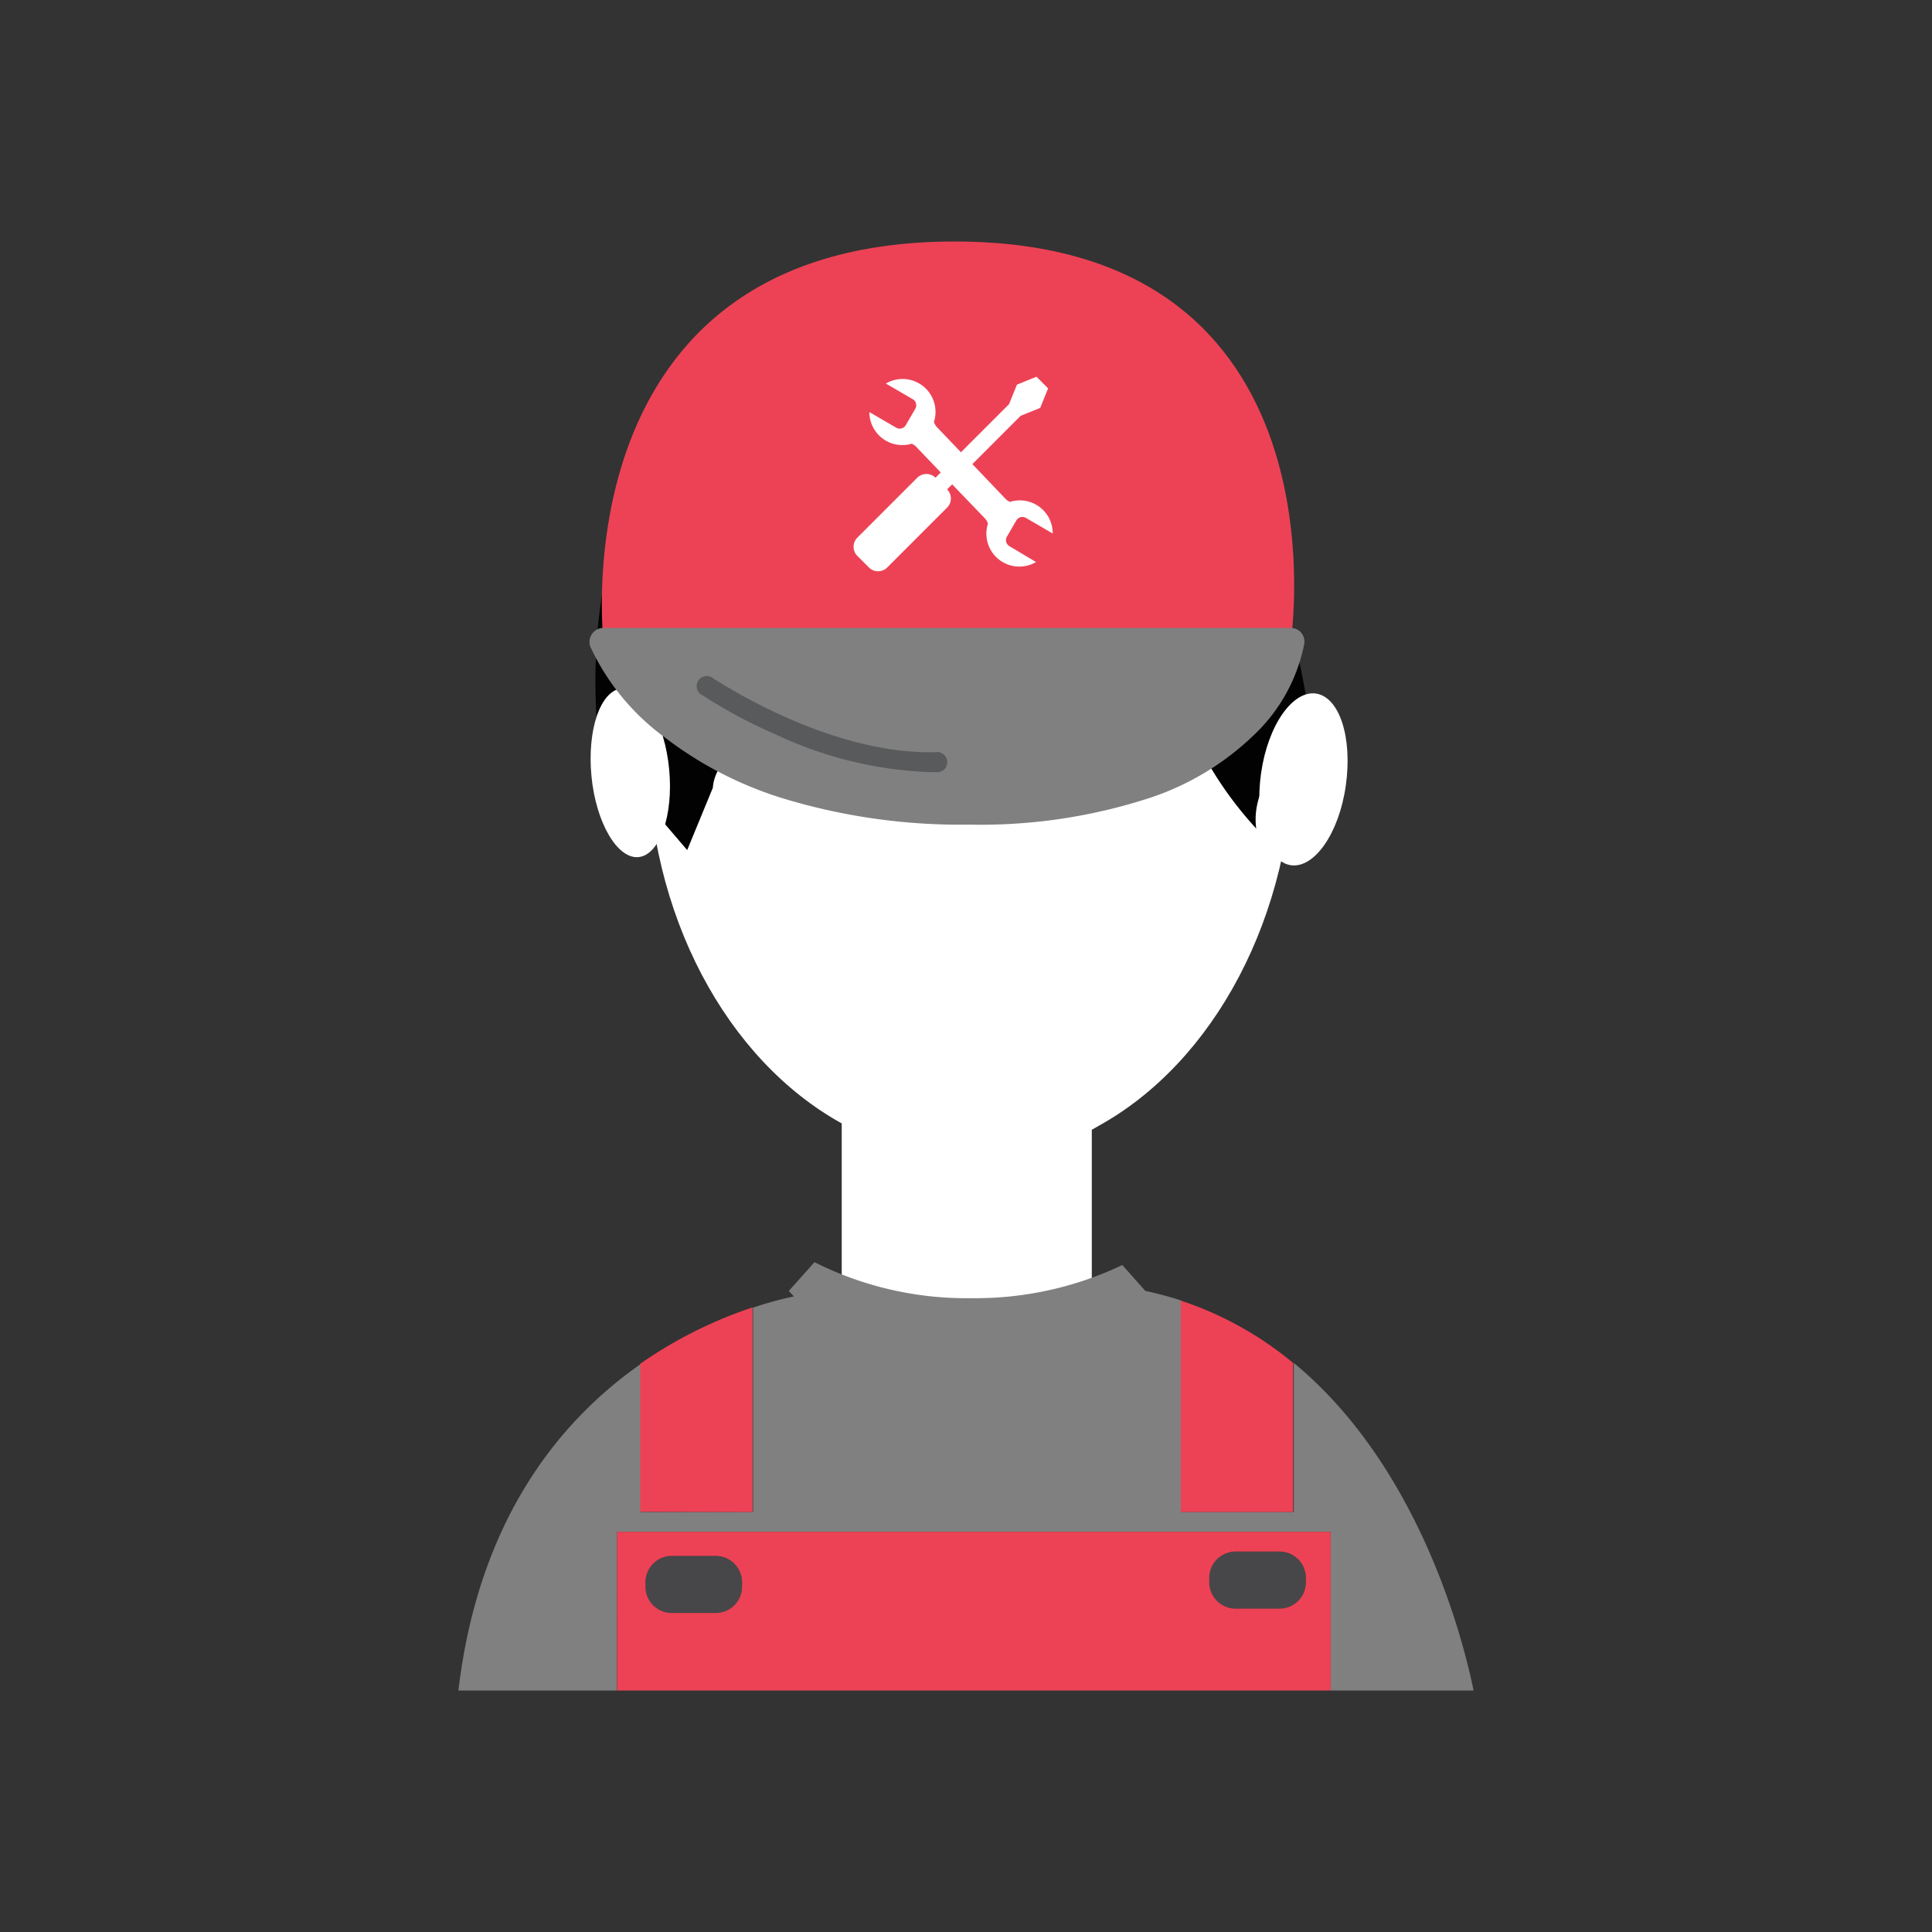 <svg xmlns="http://www.w3.org/2000/svg" viewBox="0 0 88 88"><rect x="0" y="0" width="88" height="88" fill="#333333" stroke="none"/><title>employee-avatar</title><g id="Layer_2" data-name="Layer 2"><g id="web"><path d="M58.93,34C58.93,23.7,52.67,19,44.54,19h-.67c-7.84.25-14.38,5-14.38,15,0,7.69,3.64,14.29,8.85,17.17V57.8h0v6.36H49.73V51.46l.33-.19h0C55.25,48.4,58.93,41.77,58.93,34Z" style="fill:#fff"/><path d="M52.87,28.2s-5.18,8.53-14.72,7.69c0,0,3.18-1,3.18-2.68a15,15,0,0,1-4.68,2.17s1.67-2.17,1.34-3.18c0,0-5.35,1.17-5.52,3.68l-1.17,2.84-4-4.68S25,18.7,36.87,15.19s17.2,4.59,17.2,4.59,4,2,5.67,13.5c0,0-2.86,1.95-2.52,4.46A16.85,16.85,0,0,1,52.87,28.2Z" style="fill:#020202"/><path d="M59.94,31.59c1.07.16,1.67,2,1.36,4.19s-1.44,3.78-2.5,3.63-1.67-2-1.36-4.19S58.88,31.44,59.94,31.59Zm-31.6-.24c-1,.09-1.6,1.9-1.4,4s1.17,3.78,2.14,3.69,1.6-1.9,1.4-4S29.32,31.26,28.34,31.36Z" style="fill:#fff"/><path d="M33.8,72.07v.2a1.2,1.2,0,0,1-1.2,1.2h-2a1.2,1.2,0,0,1-1.2-1.2v-.2a1.2,1.2,0,0,1,1.2-1.2h2A1.2,1.2,0,0,1,33.8,72.07Zm24.47-1.4h-2a1.2,1.2,0,0,0-1.2,1.2v.2a1.2,1.2,0,0,0,1.2,1.2h2a1.2,1.2,0,0,0,1.2-1.2v-.2A1.2,1.2,0,0,0,58.27,70.66Z" style="fill:#47474a"/><path d="M28.11,69.77h32.5V77h6.51c-.47-2.3-2.46-10.19-8.19-14.92v6.79H53.81V59.24a15.76,15.76,0,0,0-1.64-.44l-1.05-1.18a15.55,15.55,0,0,1-6.88,1.51,15.39,15.39,0,0,1-7.14-1.64L35.93,58.8l.23.25a16.7,16.7,0,0,0-1.86.51v9.31H29.18V62.13c-3.61,2.53-7.37,7-8.3,14.87h7.22Z" style="fill:gray"/><path d="M28.11,69.77V77H43.88V69.77Zm4.49,3.7h-2a1.2,1.2,0,0,1-1.2-1.2v-.2a1.2,1.2,0,0,1,1.2-1.2h2a1.2,1.2,0,0,1,1.2,1.2v.2A1.2,1.2,0,0,1,32.6,73.47Zm11.28-3.7V77H60.61V69.77Zm14.4,3.5h-2a1.2,1.2,0,0,1-1.2-1.2v-.2a1.2,1.2,0,0,1,1.2-1.2h2a1.2,1.2,0,0,1,1.2,1.2v.2A1.2,1.2,0,0,1,58.27,73.27Zm-24-4.4V59.55a19.94,19.94,0,0,0-5.12,2.57v6.74Zm24.62,0V62.08a15.71,15.71,0,0,0-5.12-2.84v9.63Z" style="fill:#ed4255"/><path d="M27.49,29.24H58.79S61.6,11,43.48,11,27.49,29.24,27.49,29.24Z" style="fill:#ed4255"/><path d="M59.26,28.81a.64.64,0,0,0-.48-.21H27.49a.64.64,0,0,0-.6.86,10.69,10.69,0,0,0,3.38,4.12,17.1,17.1,0,0,0,5.28,2.75,27.76,27.76,0,0,0,8.6,1.23,24.82,24.82,0,0,0,8.29-1.24,12.43,12.43,0,0,0,4.62-2.79,7.77,7.77,0,0,0,2.35-4.22A.64.64,0,0,0,59.26,28.81Z" style="fill:gray"/><path d="M42.37,35.17a18,18,0,0,1-7-1.7A23.08,23.08,0,0,1,32,31.67a.46.46,0,1,1,.51-.75c.06,0,5.14,3.47,10.11,3.34a.46.46,0,1,1,0,.91Z" style="fill:#585a5c"/><path d="M45.86,24.45l.43-.74a.32.32,0,0,1,.44-.12l1.22.71A1.5,1.5,0,0,0,46,22.86a.64.64,0,0,1-.21-.15l-1.5-1.57,2.2-2.2.89-.36.36-.89-.53-.53-.89.36-.36.89-2.19,2.19-1.09-1.14a.64.64,0,0,1-.14-.24,1.5,1.5,0,0,0-2.19-1.75l1.22.71a.32.32,0,0,1,.12.44l-.43.74a.32.32,0,0,1-.44.12l-1.22-.71a1.5,1.5,0,0,0,1.93,1.44.65.65,0,0,1,.21.15l1.11,1.16-.24.24h0a.59.59,0,0,0-.83,0l-2.73,2.73a.59.59,0,0,0,0,.83l.53.53a.59.59,0,0,0,.83,0l2.73-2.73a.59.59,0,0,0,0-.83h0l.23-.23.2.21h0l1.29,1.34a.64.64,0,0,1,.14.24,1.5,1.5,0,0,0,2.19,1.75L46,24.89A.32.32,0,0,1,45.86,24.45Z" style="fill:#fff"/><rect width="88" height="88" style="fill:none"/></g></g></svg>